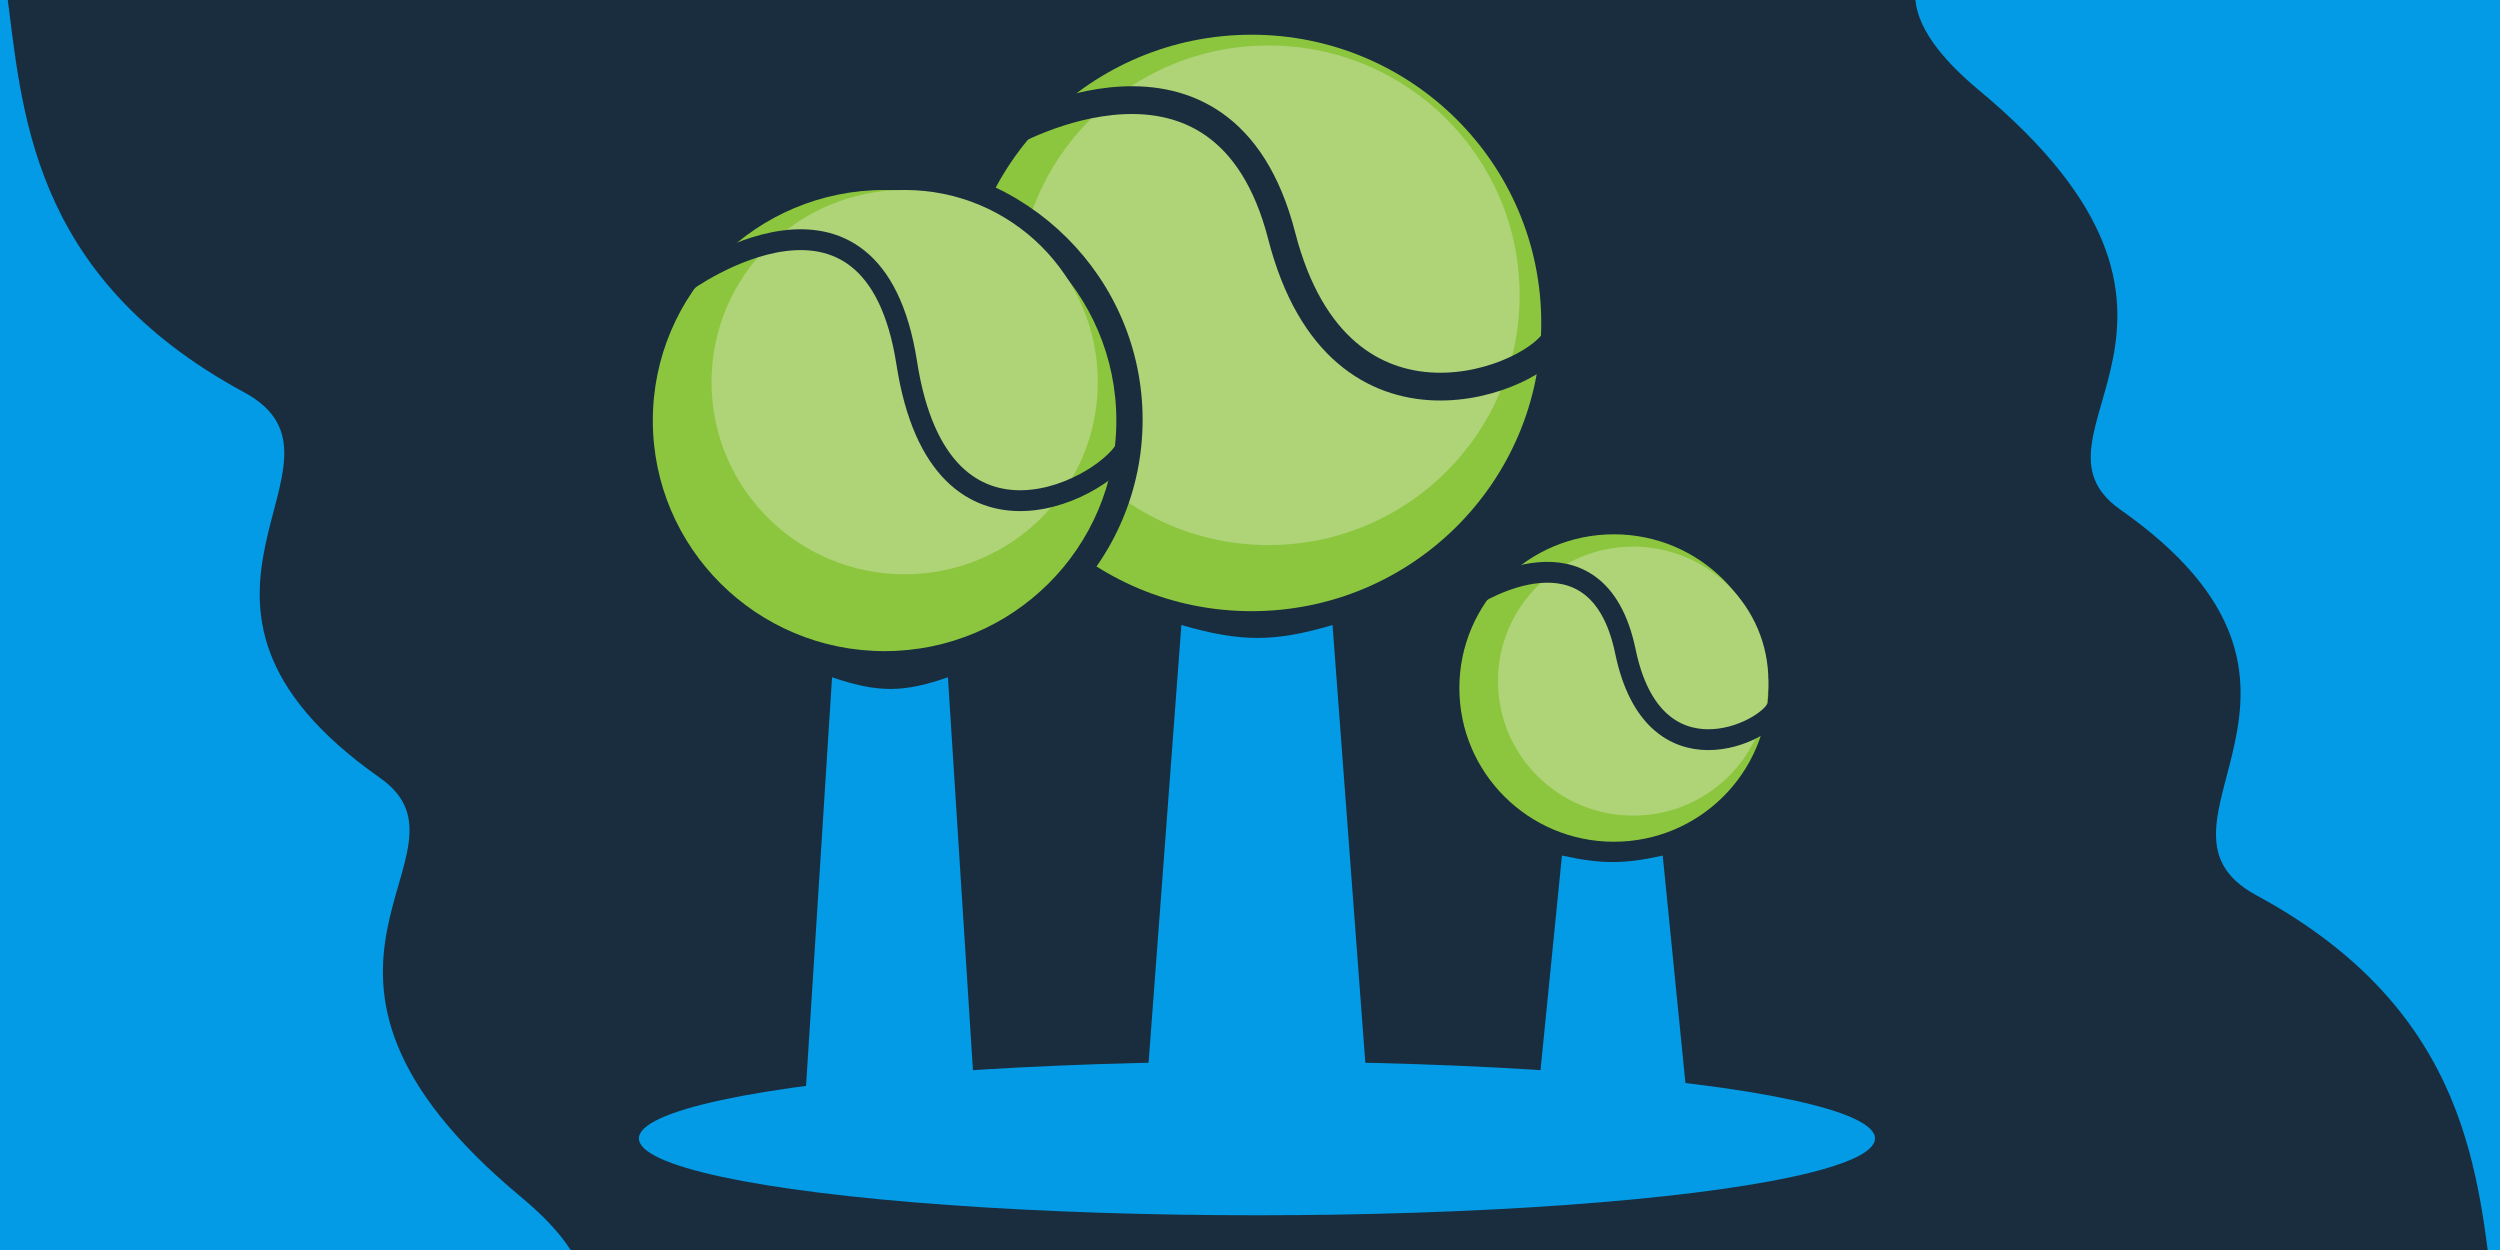 <svg width="1800" height="900" viewBox="0 0 1800 900" fill="none" xmlns="http://www.w3.org/2000/svg">
<g clip-path="url(#clip0)">
<rect width="1800" height="900" fill="#192D3E"/>
<ellipse cx="901.113" cy="232.52" rx="208.591" ry="207.52" fill="#8CC63E"/>
<ellipse cx="913.35" cy="212.598" rx="180.779" ry="179.85" fill="#AED477"/>
<path d="M725.013 96.932C725.013 96.932 880.913 6.85 922.819 169.786C964.726 332.721 1108.68 271.932 1120.62 242.639" stroke="#192D3E" stroke-width="20"/>
<ellipse cx="905.006" cy="819.661" rx="444.994" ry="55.339" fill="#039BE5"/>
<path d="M599.073 487.63C632.469 499.016 650.719 498.674 682.509 487.63L704.759 837.37H576.823L599.073 487.63Z" fill="#039BE5"/>
<path d="M1124.6 616.016C1153.64 622.321 1169.51 622.132 1197.15 616.016L1216.5 809.701H1105.25L1124.6 616.016Z" fill="#039BE5"/>
<path d="M850.591 450C894.151 462.611 917.955 462.232 959.421 450L988.442 837.37H821.57L850.591 450Z" fill="#039BE5"/>
<ellipse cx="636.341" cy="302.246" rx="186.341" ry="185.384" fill="#192D3E"/>
<ellipse cx="636.897" cy="302.8" rx="166.873" ry="166.016" fill="#8CC63E"/>
<ellipse cx="651.36" cy="275.13" rx="139.061" ry="138.346" fill="#AED477"/>
<path d="M493.604 202.768C493.604 202.768 628.534 104.963 652.872 261.427C677.209 417.892 800.37 349.446 812.139 320.087" stroke="#192D3E" stroke-width="15"/>
<ellipse cx="1161.99" cy="495.378" rx="111.248" ry="110.677" fill="#8CC63E"/>
<ellipse cx="1175.9" cy="490.397" rx="97.342" ry="96.842" fill="#AED477"/>
<path d="M1061.05 428.837C1061.05 428.837 1150.04 371.346 1170.3 469.075C1190.57 566.803 1272.3 527.259 1279.55 509.312" stroke="#192D3E" stroke-width="15"/>
<path d="M-215.962 -94.609C161.615 -201.411 -136.52 113.586 175.759 282.448C268.728 332.72 91.241 432 273.5 560C351.395 614.705 175.759 696 375.272 861.948C574.784 1027.9 77.276 1055.68 -215.962 805.609L-656.241 355.5L-215.962 -94.609Z" fill="#039BE5"/>
<path d="M2016.16 1021.58C1638.58 1128.38 1936.72 813.382 1624.44 644.52C1531.47 594.248 1708.96 494.969 1526.7 366.969C1448.8 312.263 1624.44 230.969 1424.93 65.02C1225.41 -100.928 1722.92 -128.707 2016.16 121.36L2456.44 571.469L2016.16 1021.58Z" fill="#039BE5"/>
</g>
<defs>
<clipPath id="clip0">
<rect width="1800" height="900" fill="white"/>
</clipPath>
</defs>
</svg>
